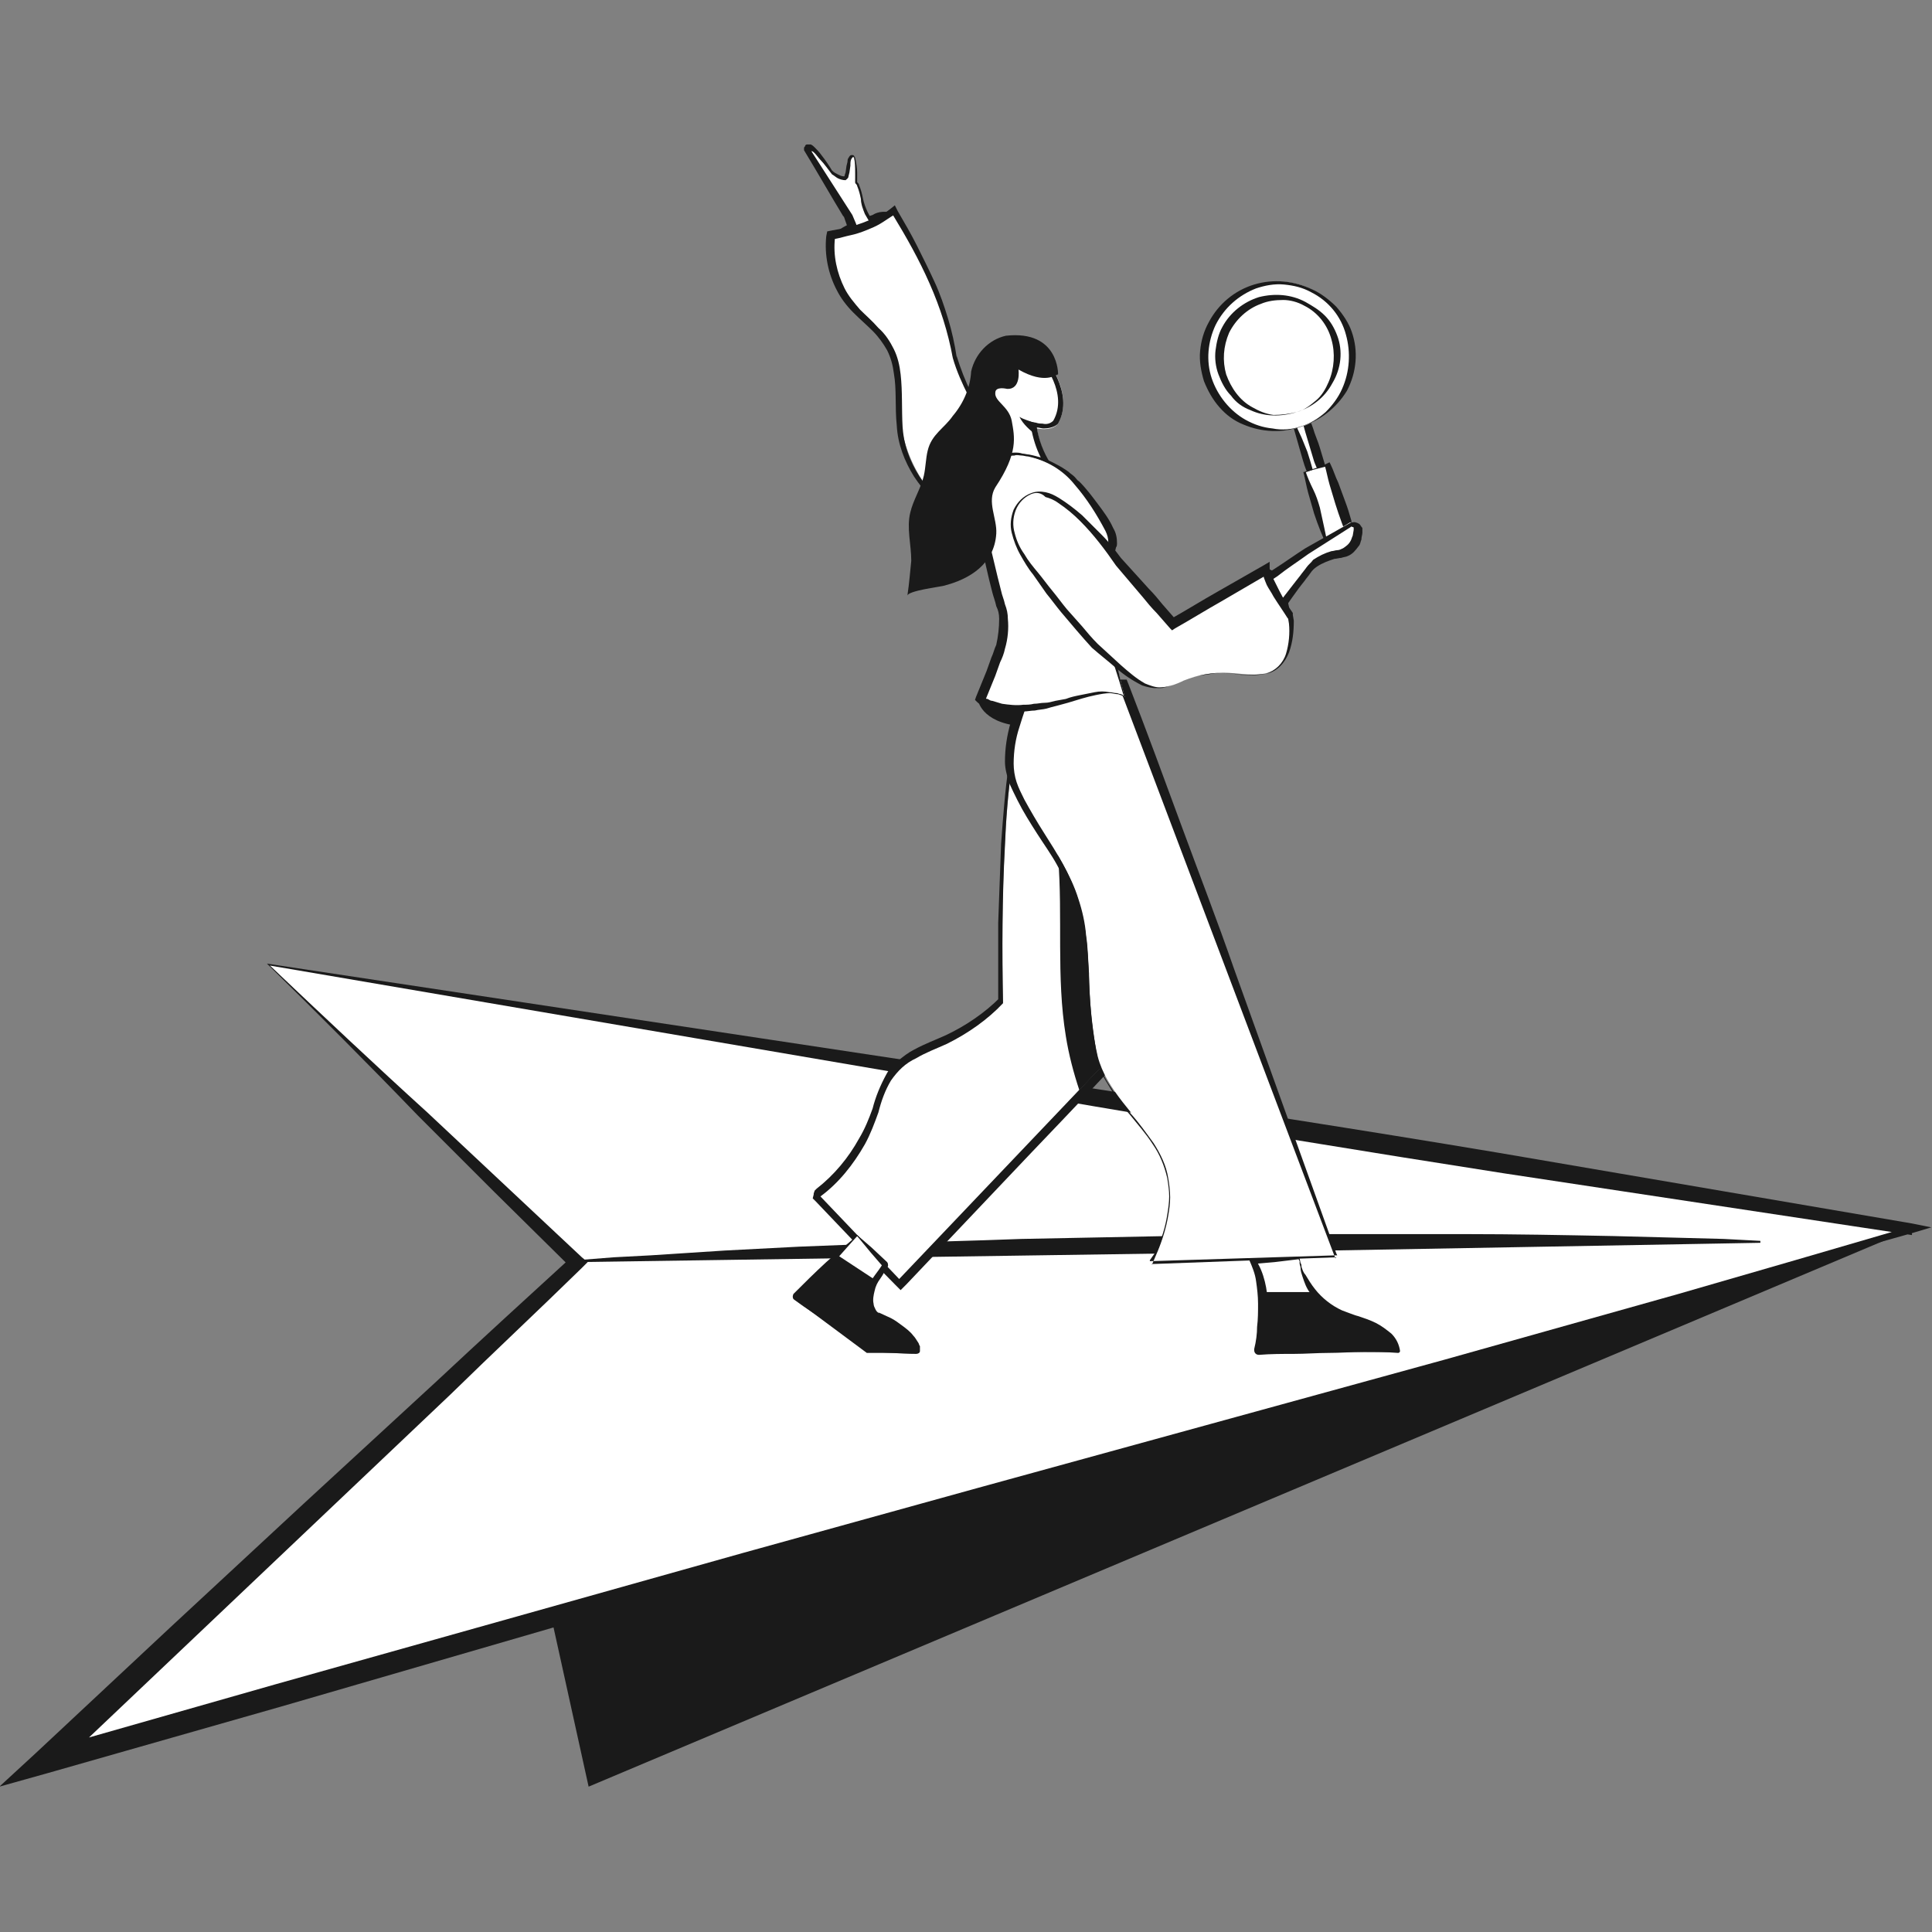 <?xml version="1.0" encoding="utf-8"?>
<!-- Generator: Adobe Illustrator 21.0.0, SVG Export Plug-In . SVG Version: 6.00 Build 0)  -->
<svg version="1.1" id="Layer_1" xmlns="http://www.w3.org/2000/svg" xmlns:xlink="http://www.w3.org/1999/xlink" x="0px" y="0px"
	 viewBox="0 0 200 200" style="enable-background:new 0 0 200 200;" xml:space="preserve">
<rect x="0" y="0" width="200" height="200" fill="#808080" stroke="none"/>
<style type="text/css">
	.st0{fill:#FFFFFF;}
	.st1{fill:#1A1A1A;}
	.st2{fill:none;}
</style>
<g transform="translate(2552.733 -1583.846)">
	<polygon class="st0" points="-2419.1,1626.8 -2417.9,1626.4 -2415.3,1634.4 -2416.5,1634.8 	"/>
	<path class="st1" d="M-2416.5,1634.8c-0.3-0.5-0.6-1.2-0.8-1.8c-0.3-0.6-0.5-1.3-0.7-2s-0.4-1.4-0.6-2.1c-0.2-0.7-0.4-1.4-0.6-2.1
		v-0.1h0.1c0.4-0.1,0.8-0.3,1.2-0.5l0.2-0.1l0.1,0.2c0.3,0.6,0.6,1.3,0.8,1.9c0.2,0.7,0.5,1.3,0.7,2c0.1,0.3,0.2,0.7,0.3,1
		s0.2,0.7,0.3,1c0.2,0.7,0.3,1.4,0.5,2v0.2h-0.2C-2415.7,1634.7-2416.1,1634.8-2416.5,1634.8z M-2416.5,1634.8
		c0.4-0.2,0.8-0.4,1.1-0.6l-0.1,0.3c-0.3-0.6-0.6-1.3-0.8-1.9c-0.1-0.3-0.3-0.7-0.4-1c-0.1-0.3-0.2-0.7-0.3-1
		c-0.2-0.7-0.4-1.3-0.6-2c-0.2-0.7-0.4-1.4-0.5-2l0.3,0.1c-0.4,0.1-0.8,0.2-1.2,0.3l0.1-0.2c0.2,0.7,0.4,1.3,0.7,1.9
		s0.5,1.2,0.8,1.9c0.2,0.6,0.4,1.3,0.6,2C-2416.8,1633.2-2416.6,1634-2416.5,1634.8L-2416.5,1634.8z"/>
	<polygon class="st0" points="-2417.8,1632.8 -2415.4,1632 -2412.8,1639.9 -2415.2,1640.7 	"/>
	<path class="st1" d="M-2415.2,1640.7c-0.6-1.2-1.1-2.5-1.5-3.7c-0.2-0.7-0.4-1.4-0.6-2.1c-0.2-0.7-0.3-1.4-0.5-2.1v-0.1h0.1
		c0.4-0.1,0.8-0.3,1.2-0.4s0.8-0.3,1.2-0.5l0.2-0.1l0.1,0.2c0.3,0.6,0.5,1.3,0.8,1.9l0.7,1.9c0.5,1.3,0.8,2.6,1.2,4l0.1,0.3
		l-0.3,0.1c-0.4,0.1-0.9,0.2-1.3,0.3L-2415.2,1640.7z M-2415.2,1640.6l0.6-0.3l0.6-0.3c0.4-0.2,0.7-0.3,1.1-0.5l-0.2,0.4
		c-0.5-1.3-1-2.6-1.4-3.9l-0.6-2c-0.2-0.7-0.3-1.3-0.5-2l0.3,0.1c-0.4,0.1-0.8,0.2-1.2,0.3c-0.4,0.1-0.8,0.2-1.2,0.4l0.1-0.2
		c0.2,0.6,0.5,1.3,0.8,1.9s0.5,1.2,0.7,1.9C-2415.8,1637.8-2415.5,1639.1-2415.2,1640.6L-2415.2,1640.6z"/>
	<ellipse class="st0" cx="-2420.4" cy="1620.7" rx="7.7" ry="7.7"/>
	<path class="st1" d="M-2418.1,1628c1-0.3,1.8-0.8,2.6-1.5c0.7-0.7,1.3-1.5,1.7-2.4c0.8-1.8,0.9-3.8,0.4-5.6
		c-0.5-1.9-1.8-3.5-3.6-4.4c-0.9-0.5-1.8-0.7-2.8-0.8c-1-0.1-2,0.1-2.9,0.4c-1.8,0.7-3.3,2-4.2,3.8c-0.8,1.7-1,3.7-0.4,5.5
		s1.9,3.4,3.5,4.3c0.9,0.5,1.8,0.8,2.8,0.9C-2420,1628.4-2419,1628.3-2418.1,1628z M-2418,1628c-2,0.7-4.1,0.6-6-0.2
		c-1-0.4-1.8-1-2.5-1.8s-1.2-1.7-1.6-2.7c-0.3-1-0.5-2.1-0.4-3.1c0.1-1.1,0.4-2.1,0.9-3c1-1.9,2.7-3.3,4.7-3.9s4.1-0.4,6,0.5
		c0.9,0.4,1.8,1.1,2.5,1.8c0.7,0.8,1.3,1.7,1.6,2.6c0.7,2,0.5,4.2-0.5,6.1C-2414.4,1626.1-2416.1,1627.4-2418,1628L-2418,1628z"/>
	<ellipse class="st0" cx="-2420.4" cy="1620.7" rx="6.1" ry="6.1"/>
	<path class="st1" d="M-2418.5,1626.5c0.8-0.2,1.4-0.7,2-1.2s1-1.2,1.3-1.9c0.6-1.4,0.7-3,0.3-4.4c-0.4-1.5-1.4-2.8-2.8-3.5
		c-0.7-0.4-1.5-0.6-2.2-0.6c-0.8,0-1.6,0.1-2.3,0.4c-1.4,0.5-2.6,1.6-3.3,3c-0.6,1.4-0.7,2.9-0.3,4.3c0.5,1.4,1.4,2.7,2.7,3.4
		c0.7,0.4,1.4,0.7,2.2,0.8C-2420.1,1626.8-2419.3,1626.7-2418.5,1626.5z M-2418.5,1626.5c-1.6,0.5-3.3,0.5-4.8-0.2
		c-0.8-0.3-1.5-0.8-2-1.5c-0.6-0.6-1-1.4-1.3-2.2c-0.3-0.8-0.4-1.7-0.3-2.5c0.1-0.8,0.3-1.7,0.7-2.4c0.8-1.5,2.2-2.6,3.8-3.1
		c1.6-0.4,3.3-0.3,4.8,0.5c0.7,0.4,1.4,0.8,2,1.4s1,1.3,1.3,2.1c0.6,1.6,0.4,3.4-0.5,4.9C-2415.6,1625-2416.9,1626-2418.5,1626.5
		L-2418.5,1626.5z"/>
	<path class="st0" d="M-2524.9,1683.7l170.1,27.4l-193.2,55l55.1-51.7L-2524.9,1683.7z"/>
	<path class="st1" d="M-2525.1,1683.6l84.7,12.8c14.3,2.2,28.6,4.4,42.9,6.8l42.7,7.3l2,0.4l-2,0.6l-12.1,3.4l-12.1,3.4l-24.1,7
		l-48.2,14.2l-24.1,7l-24.1,7l-24.1,7l-24.2,6.9l-5,1.4l3.8-3.5l13.8-12.9l13.8-12.8l13.9-12.8c4.6-4.3,9.2-8.5,13.9-12.8v1.1
		l-8-7.9l-7.9-7.9C-2514.7,1693.9-2519.9,1688.7-2525.1,1683.6z M-2524.8,1683.8c5.5,5.2,10.9,10.3,16.3,15.2l8,7.5l8,7.5l0.6,0.5
		l-0.6,0.6c-4.5,4.4-9.1,8.7-13.6,13.1l-13.7,13l-13.7,13l-13.7,13l-1.2-2.1l24.2-6.9l24.2-6.8l24.2-6.8l24.2-6.7l48.4-13.3
		l24.2-6.8l12.1-3.5l12-3.5l0.1,0.9l-42.3-6.4c-14.1-2.2-28.1-4.5-42.2-6.9L-2524.8,1683.8z"/>
	<line class="st2" x1="-2493" y1="1714.4" x2="-2370.4" y2="1712.5"/>
	<path class="st1" d="M-2493,1714.3l3.8-0.3l3.8-0.2l7.7-0.5l7.7-0.4c2.6-0.1,5.1-0.2,7.7-0.3c5.1-0.2,10.2-0.3,15.3-0.5l15.3-0.3
		l15.3-0.2c5.1,0,10.2,0,15.3,0s10.2,0.1,15.3,0.2l7.7,0.2l3.8,0.1l3.8,0.2v0.2l-61.3,1.1l-61.3,0.9L-2493,1714.3L-2493,1714.3z"/>
	<path class="st1" d="M-2354.9,1711.1l-136.9,57.7l-3.9-17.7L-2354.9,1711.1z"/>
	<path class="st0" d="M-2418.2,1714.2c0.5,3.1,2.7,5.5,5.7,6.3c0,0,4.4,1.1,4.5,3.3h-14.3c0,0,1.5-6.1-0.7-9.5L-2418.2,1714.2z"/>
	<path class="st1" d="M-2418.2,1714.1l0.1,0.5c0.1,0.1,0.1,0.3,0.1,0.4c0.1,0.3,0.2,0.6,0.4,0.8c0.3,0.5,0.6,1,1,1.5
		c0.7,0.9,1.7,1.7,2.8,2.2c0.3,0.1,0.5,0.2,0.8,0.3c0.3,0.1,0.5,0.2,0.9,0.3c0.6,0.2,1.2,0.4,1.8,0.7c0.6,0.3,1.1,0.7,1.6,1.1
		c0.5,0.5,0.8,1.1,0.9,1.8l0,0c0,0.1-0.1,0.2-0.2,0.2l0,0c-1.2-0.1-2.4-0.1-3.6-0.1c-1.2,0-2.4,0.1-3.6,0.1c-1.2,0-2.4,0.1-3.6,0.1
		c-1.2,0-2.4,0-3.6,0.1c-0.3,0-0.5-0.2-0.5-0.5l0,0l0,0v-0.1l0,0c0.2-0.8,0.3-1.6,0.3-2.3c0.1-0.8,0.1-1.6,0.1-2.4s-0.1-1.6-0.2-2.3
		c-0.1-0.8-0.4-1.5-0.7-2.2l0,0c-0.1-0.2,0-0.4,0.1-0.5l0,0c0.1,0,0.1,0,0.2,0h2.5L-2418.2,1714.1z M-2418.3,1714.2l-2.5,0.3
		l-2.3,0.2l0.3-0.5c0.5,0.7,0.8,1.5,1,2.3s0.3,1.6,0.3,2.5c0,0.8,0,1.7-0.1,2.5s-0.2,1.6-0.4,2.5l-0.5-0.6c1.2,0,2.4,0,3.6,0.1
		c1.2,0,2.4,0.1,3.6,0.1c1.2,0.1,2.4,0.1,3.6,0.1c1.2,0,2.4,0,3.6-0.1l-0.2,0.2c-0.1-0.6-0.4-1-0.9-1.4s-1-0.6-1.5-0.9
		c-0.5-0.2-1.1-0.4-1.7-0.6c-0.3-0.1-0.6-0.2-0.9-0.3c-0.3-0.1-0.6-0.2-0.9-0.4c-1.2-0.6-2.2-1.5-2.9-2.5c-0.4-0.5-0.6-1.1-0.8-1.7
		c-0.1-0.3-0.2-0.6-0.2-0.9c0-0.2-0.1-0.3-0.1-0.5v-0.2L-2418.3,1714.2L-2418.3,1714.2L-2418.3,1714.2z"/>
	<path class="st1" d="M-2422,1717.6h5.2c1.1,1.4,2.6,2.4,4.3,2.9c0,0,4.4,1.1,4.5,3.3h-14.3C-2422,1721.8-2421.8,1719.7-2422,1717.6
		z"/>
	<path class="st1" d="M-2460.3,1605.9c-0.7-0.2-1.5-0.2-2.1,0.2c0,0-3.9,1.2-4.1,2.3c0,0,0.9,0.1,3.6-1.1
		C-2463,1607.3-2460.7,1606.6-2460.3,1605.9z"/>
	<path class="st0" d="M-2459.9,1620.1l-5-14l-4.2-6.8c0,0,0-1.3,2.5,2.4c0,0,1.4,1.2,1.5,0.3l0.2-1.4c0.1-0.7,0.4-0.6,0.4-0.6
		c0.4,0,0.3,2.7,0.3,2.7c0.4,0.6,0.6,1.2,0.6,1.9c0.2,0.9,0.6,1.8,1.2,2.5c0,0,4.6,5.9,5.4,11.4"/>
	<path class="st1" d="M-2460,1620.1c-0.3-0.6-0.5-1.1-0.8-1.7l-0.7-1.7c-0.5-1.1-0.9-2.3-1.4-3.5c-0.4-1.2-0.9-2.3-1.3-3.5
		s-0.8-2.4-1.2-3.5v0.1c-1.4-2.3-2.7-4.6-4.1-6.9v-0.1v-0.1c0-0.1,0-0.1,0.1-0.2c0-0.1,0.1-0.2,0.2-0.2c0.1,0,0.3,0,0.4,0
		c0.2,0.1,0.3,0.2,0.4,0.3c0.2,0.2,0.5,0.5,0.7,0.8c0.4,0.5,0.8,1.1,1.1,1.6l0,0c0.2,0.2,0.4,0.3,0.6,0.4c0.2,0.1,0.4,0.2,0.6,0.2
		c0.1,0,0.1,0,0.1-0.1l0.1-0.3l0.1-0.7l0.1-0.4c0-0.1,0-0.3,0.1-0.4c0.1-0.2,0.2-0.3,0.3-0.3h0.1c0.1,0,0.1,0,0.2,0.1
		c0,0.1,0.1,0.1,0.1,0.2c0.1,0.5,0.2,1,0.2,1.5v0.7v0.2v0.1l0,0c0-0.1,0,0,0,0l0,0c0.1,0.1,0.2,0.2,0.2,0.3c0.2,0.5,0.3,0.9,0.4,1.4
		c0.2,0.9,0.6,1.8,1.2,2.5l0,0c0.7,0.8,1.3,1.7,1.9,2.6c0.6,0.9,1.1,1.8,1.6,2.8s0.9,2,1.2,3s0.5,2.1,0.6,3.2h-0.1c-0.3-1-0.6-2-1-3
		s-0.9-1.9-1.3-2.8c-0.5-0.9-1-1.8-1.5-2.7s-1-1.8-1.6-2.7l0,0c-0.3-0.4-0.5-0.8-0.8-1.3c-0.2-0.5-0.4-1-0.4-1.5
		c-0.1-0.5-0.2-0.9-0.4-1.4c0-0.1-0.1-0.2-0.2-0.3l0,0c0,0,0,0,0-0.1c0,0,0,0,0-0.1v-0.3v-0.7c0-0.5,0-0.9-0.1-1.4
		c0,0,0-0.1-0.1-0.1l0,0l0,0c-0.1,0-0.1,0.1-0.2,0.2c-0.1,0.2-0.1,0.4-0.1,0.7l-0.1,0.7l-0.1,0.4c0,0.2-0.2,0.3-0.3,0.4
		c-0.3,0-0.6-0.1-0.8-0.2s-0.4-0.3-0.6-0.4l0,0l0,0c-0.4-0.5-0.8-1.1-1.2-1.5c-0.2-0.2-0.4-0.5-0.6-0.7c-0.1-0.1-0.2-0.2-0.3-0.2
		h-0.1l0,0l0,0v-0.1c1.4,2.2,2.9,4.5,4.3,6.7l0,0l0,0c0.5,1.1,0.9,2.3,1.3,3.5c0.4,1.2,0.9,2.3,1.2,3.5c0.4,1.2,0.8,2.4,1.1,3.6
		l0.5,1.8C-2460.2,1618.9-2460,1619.5-2460,1620.1L-2460,1620.1z"/>
	<path class="st0" d="M-2444.5,1641.9c-3.2-1.2-6.2-2.7-9.1-4.6c-2.8-1.9-4.8-4.9-5.6-8.2c-0.6-3.2,0.3-6.8-1.3-9.6
		c-1-1.7-2.7-2.8-4-4.4c-1.5-1.9-2.3-4.3-2-6.7c2.2-0.3,4.4-1.1,6.2-2.5c0,0,5.3,8.3,6.2,14.8c1.8,5.3,5,10,9.3,13.6"/>
	<path class="st1" d="M-2444.5,1642c-3.5-1.1-6.8-2.7-9.8-4.8c-1.5-1.1-2.8-2.5-3.8-4c-1-1.6-1.7-3.4-1.8-5.3
		c-0.2-1.9,0-3.7-0.3-5.4c-0.1-0.8-0.3-1.6-0.7-2.4c-0.4-0.7-0.9-1.4-1.5-2s-1.3-1.2-2-1.9c-0.7-0.7-1.3-1.5-1.7-2.3
		c-0.9-1.7-1.3-3.7-1.1-5.6l0.1-0.5l0.5-0.1c0.5-0.1,1.1-0.2,1.6-0.3s1-0.3,1.6-0.5c0.5-0.2,1-0.4,1.5-0.6s0.9-0.5,1.3-0.8l0.5-0.4
		l0.3,0.6c0.7,1.2,1.4,2.4,2,3.6s1.2,2.4,1.8,3.7c0.6,1.3,1,2.5,1.4,3.8s0.7,2.7,0.9,4v-0.1c0.4,1.3,0.9,2.6,1.5,3.8
		c0.6,1.2,1.3,2.4,2,3.6c1.5,2.3,3.3,4.4,5.4,6.3v0.1c-2.1-1.8-4-3.8-5.6-6.1c-0.8-1.1-1.5-2.3-2.1-3.6c-0.6-1.2-1.2-2.5-1.6-3.9
		l0,0c-0.5-2.7-1.3-5.2-2.4-7.7c-1.1-2.5-2.4-4.8-3.8-7.1h0.1c-0.5,0.3-0.9,0.6-1.4,0.9s-1,0.5-1.5,0.7s-1.1,0.4-1.6,0.5
		s-1.1,0.3-1.7,0.4l0.1-0.1c-0.2,1.8,0.2,3.6,1,5.2c0.4,0.8,1,1.5,1.6,2.2c0.6,0.6,1.3,1.2,1.9,1.9c0.7,0.6,1.2,1.4,1.6,2.2
		c0.4,0.8,0.6,1.7,0.7,2.6c0.2,1.8,0.1,3.6,0.2,5.4c0.1,1.8,0.7,3.5,1.7,5.1c1,1.5,2.2,2.9,3.6,4
		C-2451.1,1639-2447.9,1640.7-2444.5,1642L-2444.5,1642z"/>
	<path class="st1" d="M-2451.5,1656.3c0,0,0.3,2.3,4.3,2.7l0.8-2.9L-2451.5,1656.3z"/>
	<path class="st0" d="M-2444.7,1620.7c0,0,3.3,3.7,1.5,7c0,0-0.5,0.8-2.2,0.5c0.2,1.3,0.7,2.6,1.4,3.7l-5.6-0.3
		c0.6-1.3,0.8-2.8,0.5-4.3c-1.1-1.2-1.7-2.9-1.6-4.5c0,0,0.7-2.6,2.8-3C-2446.8,1619.7-2445.7,1620.1-2444.7,1620.7z"/>
	<path class="st1" d="M-2447.9,1620.2c1,0,1.9,0.3,2.8,0.8c0.3,0.3,3,3.6,1.4,6.4c-0.3,0.3-0.7,0.4-1.1,0.3c-0.2,0-0.4,0-0.7-0.1
		l-0.6-0.1l0.1,0.6c0.2,1.1,0.5,2.1,1,3.1l-4-0.2c0.4-1.3,0.5-2.6,0.3-3.9v-0.2l-0.1-0.1c-1-1.1-1.5-2.6-1.4-4.1
		C-2450.1,1622.6-2449.5,1620.5-2447.9,1620.2 M-2447.9,1619.7c-2.1,0.4-2.8,3-2.8,3c-0.1,1.7,0.5,3.3,1.6,4.5
		c0.3,1.4,0.1,2.9-0.5,4.3l5.6,0.3c-0.7-1.1-1.2-2.4-1.4-3.7c0.2,0,0.5,0.1,0.7,0.1c1.1,0,1.5-0.5,1.5-0.5c1.8-3.2-1.5-7-1.5-7
		C-2445.7,1620.1-2446.8,1619.7-2447.9,1619.7L-2447.9,1619.7z"/>
	<path class="st0" d="M-2436.6,1655.3l8.3,22c0,0,1.6,4.5-2.9,9.1l-28.4,29.9l-8.2-8.6v-0.1c2.6-2.1,4.6-4.8,5.7-8
		c0.6-1.6,1-3.4,2.1-4.8c1.4-1.6,3.5-2.2,5.4-3.1c2.1-1,4.1-2.4,5.7-4.1c0,0-0.8-25.5,2.9-32.4L-2436.6,1655.3L-2436.6,1655.3z"/>
	<path class="st1" d="M-2436.5,1655.3l7,17.3l1.7,4.4c0.2,0.4,0.3,0.8,0.3,1.2c0.1,0.4,0.1,0.8,0.1,1.2c0,0.8-0.1,1.6-0.3,2.4
		s-0.5,1.6-0.9,2.3c-0.4,0.7-0.9,1.4-1.4,2s-1.1,1.2-1.6,1.8l-1.6,1.7c-4.2,4.6-8.5,9.1-12.8,13.6l-12.9,13.6l-0.6,0.6l-0.6-0.6
		c-1.4-1.4-2.7-2.8-4.1-4.3l-4.1-4.3l-0.3-0.3l0.1-0.4v-0.1l0.1-0.3l0.2-0.2c1.8-1.4,3.3-3.2,4.4-5.2c0.6-1,1-2,1.4-3.1
		c0.3-1.2,0.8-2.4,1.4-3.5c0.3-0.6,0.8-1.1,1.3-1.5s1-0.8,1.6-1.1c1.1-0.6,2.2-1,3.3-1.5c2.1-1,4-2.3,5.6-3.9l-0.2,0.5
		c0-2.7,0-5.5,0-8.2c0.1-2.7,0.2-5.5,0.3-8.2c0.2-2.7,0.4-5.5,0.8-8.2c0.2-1.4,0.5-2.7,0.8-4c0.3-1.4,0.8-2.7,1.4-3.9l0.1-0.1h0.2
		l4.8,0.1L-2436.5,1655.3z M-2436.6,1655.4h-9.4l0,0c-0.6,1.2-1,2.5-1.3,3.9c-0.3,1.3-0.5,2.7-0.7,4c-0.4,2.7-0.6,5.4-0.7,8.1
		c-0.3,5.4-0.3,10.9-0.2,16.3l0,0l0,0c-1.6,1.7-3.6,3.1-5.8,4.2c-1.1,0.5-2.2,0.9-3.2,1.5c-1.1,0.5-1.9,1.3-2.6,2.3
		c-0.6,1-1,2.1-1.3,3.3c-0.4,1.1-0.8,2.2-1.4,3.3c-1.2,2.1-2.7,4-4.6,5.4l0,0v0.1v-0.1l8.2,8.6h-0.1l25.8-27.1
		c1.1-1.1,2.2-2.2,3.2-3.4c0.5-0.6,1-1.2,1.4-1.9c0.4-0.7,0.7-1.4,0.9-2.1c0.5-1.5,0.5-3.1,0-4.6l-1.6-4.4L-2436.6,1655.4z"/>
	<path class="st0" d="M-2464,1711.8l-6.4,6.5l7.4,5.5h5c0,0,0.4-1.6-4.1-3.6c0,0-1.8-1.3-0.2-3.9l1.1-1.6L-2464,1711.8z"/>
	<path class="st1" d="M-2464,1711.8l-1.6,1.8l-1.5,1.7c-1,1.1-2,2.2-3,3.2v-0.6c1.2,0.9,2.4,2,3.6,2.9c1.2,1,2.4,1.9,3.7,2.7h-0.1
		c1.7-0.1,3.3-0.2,5-0.2l-0.4,0.3l0,0v-0.1c0-0.1-0.1-0.2-0.1-0.2c-0.1-0.2-0.2-0.3-0.4-0.5c-0.3-0.3-0.6-0.6-1-0.8
		c-0.8-0.5-1.6-0.9-2.4-1.3l0,0h-0.1c-0.3-0.2-0.5-0.5-0.6-0.7c-0.2-0.3-0.3-0.6-0.3-0.9c-0.1-0.6-0.1-1.2,0.2-1.8
		c0.2-0.5,0.5-1,0.8-1.4s0.6-0.8,0.9-1.3v0.4l-1.3-1.5C-2463.1,1712.9-2463.5,1712.4-2464,1711.8z M-2464,1711.7l1.5,1.3l1.6,1.5
		c0.1,0.1,0.1,0.3,0.1,0.4l0,0c-0.3,0.4-0.5,0.9-0.8,1.3s-0.5,0.8-0.6,1.3c-0.1,0.4-0.2,0.9-0.1,1.3c0,0.2,0.1,0.4,0.2,0.6
		c0.1,0.2,0.2,0.3,0.4,0.4l-0.1-0.1c0.4,0.2,0.9,0.4,1.3,0.6c0.4,0.2,0.8,0.5,1.2,0.8s0.8,0.6,1.1,1c0.2,0.2,0.3,0.4,0.5,0.7
		c0.1,0.1,0.1,0.3,0.2,0.4c0,0.1,0,0.2,0,0.2c0,0.1,0,0.2,0,0.3c0,0.2-0.2,0.3-0.4,0.3l0,0c-1.7,0-3.3-0.2-5-0.2l0,0h-0.1
		c-1.2-1-2.4-1.9-3.7-2.8s-2.6-1.7-3.8-2.6c-0.2-0.1-0.2-0.4-0.1-0.6l0,0l0,0l0,0c1.1-1.1,2.2-2.2,3.4-3.3l1.7-1.5
		C-2465.1,1712.7-2464.5,1712.2-2464,1711.7L-2464,1711.7z"/>
	<path class="st1" d="M-2466,1713.8l3.8,2.5l-0.1,0.1c-1.6,2.5,0.2,3.9,0.2,3.9c4.5,2,4.1,3.6,4.1,3.6h-5l-7.4-5.5L-2466,1713.8z"/>
	<path class="st1" d="M-2443.2,1672.6c-0.4-4.5-1.6-9.1-4.2-12.7c0.3-1.6,0.8-3.1,1.4-4.6h9.4l8.3,22c0,0,1.6,4.5-2.9,9.1l-9.8,10.3
		c-0.6-1.8-1.1-3.7-1.4-5.6C-2443.4,1685-2442.7,1678.7-2443.2,1672.6z"/>
	<path class="st0" d="M-2432.9,1713.3c1.6-4.1,2.1-7.4-0.3-11.1c-1.9-2.9-5-5.5-5.9-9c-1.8-7.8,0.4-13.2-4-20.6
		c-1.6-2.5-3.1-5-4.4-7.7c-1.1-2.9,0.4-6.8,1.5-9.7h9.4l22.1,58.7l-19.1,0.7L-2432.9,1713.3z"/>
	<path class="st1" d="M-2433,1713.3c0.5-1.2,0.9-2.4,1.1-3.7c0.1-0.6,0.2-1.3,0.2-1.9s-0.1-1.3-0.2-1.9c-0.3-1.3-0.8-2.5-1.5-3.5
		c-0.7-1.1-1.6-2.1-2.4-3.1c-0.9-1-1.6-2-2.3-3.2c-0.7-1.1-1.2-2.4-1.4-3.7c-0.5-2.6-0.8-5.2-0.9-7.8c-0.1-1.3-0.2-2.6-0.4-3.9
		s-0.5-2.5-0.9-3.7s-1-2.4-1.6-3.5s-1.4-2.2-2.1-3.3c-0.7-1.1-1.4-2.2-2-3.4c-0.3-0.6-0.6-1.2-0.9-1.9c-0.2-0.7-0.4-1.4-0.4-2.1
		c0-1.4,0.2-2.7,0.6-4.1c0.4-1.3,0.8-2.5,1.3-3.8l0.2-0.5h0.5l9.4-0.1h0.6l0.2,0.5c1.9,4.9,3.7,9.8,5.5,14.7
		c1.8,4.9,3.7,9.8,5.4,14.7l10.6,29.5l0.1,0.2h-0.2l-19.1,0.6h-0.1v-0.1L-2433,1713.3z M-2432.9,1713.4l-0.6,1.4v-0.1l19.1-0.7
		l-0.1,0.1l-22.2-58.7l0.1,0.1h-9.4l0.1-0.1c-0.5,1.2-0.9,2.4-1.3,3.7c-0.4,1.2-0.6,2.5-0.6,3.8c0,0.6,0.1,1.3,0.3,1.9
		s0.5,1.2,0.8,1.8c0.6,1.1,1.3,2.3,2,3.4s1.4,2.2,2,3.3c0.6,1.1,1.2,2.3,1.6,3.6c0.4,1.2,0.7,2.5,0.8,3.8c0.2,1.3,0.2,2.6,0.3,3.9
		c0,2.6,0.3,5.2,0.7,7.8c0.2,1.3,0.6,2.5,1.3,3.6s1.5,2.2,2.3,3.1c0.9,1,1.6,2,2.4,3.1c0.7,1.1,1.3,2.3,1.5,3.6
		c0.1,0.6,0.2,1.3,0.2,2s-0.1,1.3-0.2,1.9C-2432,1710.9-2432.4,1712.2-2432.9,1713.4z"/>
	<path class="st0" d="M-2436.3,1656l-1.8-7.1c-0.4-1.5-0.6-3-0.6-4.5l1.2-4.1c0.4-1.8-4.2-6.9-4.2-6.9c-1.6-1.4-3.6-2.3-5.7-2.5
		c-4.7,0-3.6,7.3-3.6,7.3s1.2,5.7,2,8.3c0.2,0.6,0.3,1.2,0.3,1.8c0,1.2-0.2,2.3-0.6,3.4l-1.8,4.5c0,0,2,2,9,0.2
		C-2442.2,1656.4-2437.9,1654.9-2436.3,1656z"/>
	<path class="st1" d="M-2436.4,1655.9c-0.3-1-0.6-2-0.9-2.9c-0.3-0.9-0.6-1.9-0.9-2.8l-0.4-1.4c-0.1-0.5-0.2-1-0.3-1.5
		c-0.2-1-0.3-2-0.3-3v-0.1v-0.1l0.8-2.8l0.2-0.7l0.1-0.3c0-0.1,0.1-0.2,0.1-0.3c0-0.4-0.1-0.8-0.3-1.2c-0.9-1.7-1.9-3.3-3.2-4.8
		c-1.2-1.5-2.9-2.5-4.8-2.9c-0.2,0-0.5-0.1-0.7-0.1s-0.5-0.1-0.7,0c-0.5,0-0.9,0.1-1.3,0.4c-0.8,0.5-1.4,1.3-1.6,2.2
		c-0.2,0.9-0.3,1.9-0.3,2.8c0,0.5,0.1,1,0.1,1.4v0.2c0,0.1,0,0.1,0,0.2l0.1,0.4l0.2,0.7c0.5,1.9,0.9,3.8,1.4,5.7
		c0.1,0.5,0.3,0.9,0.4,1.4c0.2,0.5,0.3,1,0.3,1.5c0.1,1,0,2.1-0.3,3.1c-0.1,0.5-0.3,1-0.5,1.4l-0.5,1.4l-1.1,2.7l-0.1-0.5
		c0.1,0.1,0.2,0.2,0.4,0.2c0.2,0.1,0.3,0.2,0.5,0.2c0.3,0.1,0.7,0.2,1,0.3c0.7,0.1,1.5,0.2,2.2,0.1c0.4,0,0.7,0,1.1-0.1
		c0.4,0,0.7-0.1,1.1-0.1s0.7-0.1,1.1-0.2l1.1-0.2l0,0c0.5-0.2,1-0.3,1.5-0.4s1-0.2,1.5-0.3c0.5-0.1,1-0.1,1.5,0
		c0.3,0,0.5,0.1,0.8,0.1c0.1,0,0.2,0.1,0.4,0.1l0.2,0.1C-2436.4,1655.9-2436.4,1655.9-2436.4,1655.9z M-2436.3,1656
		c-0.1,0-0.1,0-0.2-0.1l-0.2-0.1c-0.1,0-0.2-0.1-0.4-0.1s-0.5-0.1-0.7-0.1c-0.5,0-1,0.1-1.5,0.2c-1,0.2-1.9,0.5-2.9,0.8l0,0
		l-1.1,0.3c-0.4,0.1-0.8,0.2-1.1,0.3c-0.4,0.1-0.8,0.1-1.2,0.2c-0.4,0-0.8,0.1-1.2,0.1c-0.8,0.1-1.6,0-2.4-0.1
		c-0.4-0.1-0.8-0.1-1.2-0.3c-0.2-0.1-0.4-0.2-0.6-0.2c-0.2-0.1-0.4-0.2-0.6-0.4l-0.2-0.2l0.1-0.3l1.1-2.7l0.5-1.4
		c0.2-0.4,0.3-0.9,0.5-1.3c0.2-0.9,0.3-1.8,0.3-2.7c0-0.5-0.1-0.9-0.3-1.3c-0.1-0.5-0.3-1-0.4-1.4c-0.5-1.9-0.9-3.8-1.3-5.7
		l-0.1-0.7l-0.1-0.4c0-0.1,0-0.1,0-0.2v-0.2c0-0.5,0-1,0-1.5c0-1,0.2-2,0.5-3s0.9-1.8,1.8-2.4c0.5-0.2,1-0.4,1.5-0.4
		c0.3,0,0.5,0,0.8,0.1c0.2,0,0.5,0.1,0.7,0.1c1,0.2,1.9,0.5,2.8,1c0.4,0.2,0.9,0.5,1.3,0.8c0.2,0.2,0.4,0.3,0.6,0.5
		c0.2,0.2,0.3,0.4,0.5,0.5c0.7,0.7,1.3,1.5,1.9,2.3c0.6,0.8,1.2,1.6,1.6,2.5c0.3,0.5,0.4,1,0.4,1.6c0,0.1,0,0.3-0.1,0.4l-0.1,0.4
		l-0.2,0.7l-0.8,2.8v-0.1c0,1,0.1,1.9,0.2,2.9c0.1,0.5,0.1,1,0.2,1.4l0.3,1.5c0.2,1,0.4,2,0.6,3S-2436.5,1655.1-2436.3,1656
		L-2436.3,1656z"/>
	<line class="st2" x1="-2445" y1="1640.8" x2="-2437.9" y2="1649.7"/>
	<path class="st1" d="M-2445,1640.8c0.4,0.3,0.7,0.7,1,1l1,1c0.6,0.7,1.2,1.4,1.8,2.2s1.2,1.5,1.7,2.3l0.8,1.2
		c0.2,0.4,0.5,0.8,0.7,1.2l0,0l-3.6-4.4L-2445,1640.8L-2445,1640.8z"/>
	<path class="st1" d="M-2447.2,1627c0.5,0.3,1,0.4,1.5,0.6c0,0,0.2,0.7,0.4,1.4C-2446.1,1628.4-2446.8,1627.8-2447.2,1627z"/>
	<path class="st1" d="M-2421.6,1642.7c0,0,0.2,0,0.7,0.3l-0.8,0.6L-2421.6,1642.7z"/>
	<path class="st1" d="M-2419.6,1645.4c0.2,0.8,0.4,1.6,0.5,2.4l-1-1.6L-2419.6,1645.4z"/>
	<path class="st0" d="M-2441.1,1647.6l5.5,3.8c3,2,7.8,1.6,9.5,0.7c3.3-1.6,5.4-5.7,8.9-9.8c0.7-0.6,1.5-1.1,2.4-1.3
		c0.3,0,0.7-0.1,1-0.2c0.8-0.2,1.4-0.9,1.5-1.7l0.1-0.6c0-0.3-0.2-0.6-0.5-0.6c-0.1,0-0.3,0-0.4,0.1l-4.4,2.7c0,0-10.3,7.5-13.8,7.6
		l-6.8-7.3"/>
	<path class="st1" d="M-2441.1,1647.6c1.2,0.7,2.3,1.4,3.5,2.2l1.7,1.1c0.5,0.4,1.1,0.7,1.7,0.9c1.2,0.4,2.5,0.7,3.9,0.7
		c1.3,0,2.6-0.2,3.9-0.6c1.2-0.5,2.3-1.3,3.2-2.2c0.9-1,1.8-2,2.6-3.1l2.5-3.2c0.2-0.3,0.4-0.5,0.6-0.8c0.2-0.3,0.5-0.5,0.7-0.8
		c0.6-0.4,1.2-0.7,1.9-0.9l0,0c0.2,0,0.4-0.1,0.6-0.1c0.2,0,0.4-0.1,0.6-0.2c0.3-0.2,0.6-0.4,0.8-0.8c0.1-0.2,0.1-0.3,0.2-0.5
		l0.1-0.6v-0.1l0,0c0,0,0,0,0-0.1c0,0,0-0.1-0.1-0.1s-0.2-0.1-0.2,0l-2.2,1.4l-2.2,1.4l0,0c-1.1,0.8-2.2,1.5-3.2,2.3
		c-1.1,0.7-2.2,1.5-3.3,2.2s-2.3,1.3-3.5,1.9c-0.6,0.3-1.2,0.6-1.9,0.8c-0.7,0.3-1.3,0.4-2,0.5h-0.2l-0.1-0.1
		c-1.1-1.2-2.2-2.5-3.3-3.7s-2.2-2.5-3.2-3.8l0.1-0.1c1.2,1.1,2.4,2.3,3.5,3.5c1.2,1.2,2.3,2.3,3.5,3.5l-0.3-0.1
		c0.6-0.1,1.2-0.3,1.8-0.5s1.2-0.5,1.8-0.8c1.2-0.6,2.3-1.3,3.4-1.9c1.1-0.7,2.2-1.4,3.3-2.1s2.2-1.5,3.3-2.2l0,0l0,0l2.3-1.3
		l2.3-1.3c0.3-0.2,0.7-0.1,1,0.1c0.1,0.1,0.2,0.3,0.3,0.4c0,0.1,0,0.2,0,0.3v0.1v0.1c0,0.2-0.1,0.4-0.1,0.7
		c-0.1,0.2-0.1,0.5-0.3,0.7c-0.3,0.4-0.6,0.8-1.1,1c-0.2,0.1-0.4,0.1-0.7,0.2c-0.2,0-0.5,0.1-0.7,0.1l0,0c-0.6,0.2-1.2,0.4-1.8,0.8
		c-0.3,0.2-0.5,0.4-0.7,0.7c-0.2,0.3-0.4,0.5-0.6,0.8c-0.9,1.1-1.6,2.2-2.4,3.3c-0.8,1.1-1.6,2.2-2.5,3.3c-0.5,0.5-1,1-1.5,1.5
		s-1.2,0.8-1.8,1.1c-0.7,0.3-1.4,0.4-2.1,0.5c-0.7,0.1-1.4,0.1-2.1,0.1c-0.7,0-1.4-0.1-2.1-0.2c-0.7-0.1-1.4-0.3-2-0.6
		c-0.6-0.3-1.3-0.6-1.8-1.1l-1.6-1.2C-2439,1649.3-2440.1,1648.5-2441.1,1647.6L-2441.1,1647.6z"/>
	<path class="st0" d="M-2446,1634.9c3.1-1.4,8.9,6.9,8.9,6.9l5.7,6.5l9.7-5.6c0,1.3,2.5,4.9,2.5,4.9l0.1,0.6c0,1.8-0.1,3.9-1.6,4.9
		c-1.3,0.9-3.1,0.5-4.8,0.4c-1.6-0.1-3.2,0.2-4.7,0.8c-0.8,0.4-1.7,0.7-2.6,0.8c-1.2-0.1-2.4-0.6-3.3-1.5c-1.2-0.9-3.3-2.9-3.3-2.9
		s-3.7-4.2-5.2-6.3l-1.9-2.5C-2449.9,1636.4-2446,1634.9-2446,1634.9z"/>
	<path class="st1" d="M-2446,1634.9c0.5-0.2,1-0.2,1.5-0.1s0.9,0.3,1.4,0.6c0.8,0.5,1.6,1.1,2.4,1.8c0.7,0.7,1.4,1.4,2.1,2.1
		c0.7,0.7,1.3,1.5,1.9,2.3l0,0l2.9,3.2c0.5,0.5,1,1.1,1.4,1.6l1.4,1.6l-0.5-0.1c1.6-0.9,3.2-1.9,4.8-2.8l4.9-2.8l0.5-0.3v0.6
		c0,0.4,0.2,0.8,0.4,1.2c0.2,0.4,0.4,0.8,0.6,1.2c0.4,0.8,0.9,1.6,1.4,2.3v0.1v0.1l0.1,0.6l0,0c0,1.1-0.1,2.2-0.5,3.3
		c-0.2,0.5-0.5,1-0.9,1.4s-0.9,0.7-1.5,0.8c-1.1,0.2-2.2,0.2-3.3,0c-1.1-0.1-2.1-0.1-3.2,0.1c-0.5,0.1-1,0.2-1.5,0.4
		c-0.5,0.2-1,0.4-1.5,0.6s-1.1,0.4-1.6,0.4c-0.6,0-1.1-0.1-1.7-0.3c-1-0.5-1.9-1.1-2.7-1.8c-0.8-0.7-1.7-1.4-2.5-2.1l0,0l0,0
		c-1.1-1.2-2.1-2.4-3.2-3.7c-0.5-0.6-1-1.3-1.5-1.9c-0.5-0.7-0.9-1.3-1.4-2c-0.5-0.6-0.9-1.3-1.3-2c-0.4-0.7-0.7-1.5-0.9-2.3
		s-0.1-1.6,0.2-2.4C-2447.4,1635.8-2446.8,1635.2-2446,1634.9z M-2446,1635c-0.7,0.3-1.3,0.9-1.6,1.7c-0.3,0.8-0.3,1.6-0.1,2.3
		c0.2,0.8,0.5,1.5,1,2.2c0.4,0.7,0.9,1.3,1.4,1.9s1,1.3,1.5,1.9s1,1.3,1.5,1.9l1.6,1.8c0.5,0.6,1,1.2,1.6,1.8l0,0l2.4,2.2
		c0.8,0.7,1.6,1.4,2.5,1.9c0.5,0.2,1,0.4,1.5,0.4s1-0.1,1.5-0.3c0.5-0.2,1-0.4,1.5-0.6s1-0.3,1.6-0.4c1.1-0.2,2.2-0.2,3.2-0.1
		c1.1,0.2,2.1,0.1,3.2,0c1-0.3,1.8-1.1,2.1-2.1s0.4-2.1,0.3-3.1l0,0l-0.1-0.6v0.1c-0.5-0.8-1-1.5-1.5-2.3c-0.2-0.4-0.5-0.8-0.7-1.2
		c-0.2-0.5-0.4-0.9-0.4-1.4l0.5,0.3l-4.8,2.8c-1.6,0.9-3.2,1.9-4.8,2.8l-0.3,0.2l-0.2-0.2l-1.4-1.6c-0.5-0.5-1-1.1-1.4-1.6l-2.8-3.3
		l0,0l0,0c-1.1-1.6-2.3-3.2-3.7-4.6c-0.7-0.7-1.4-1.3-2.3-1.9c-0.4-0.3-0.9-0.5-1.3-0.6C-2445,1634.8-2445.5,1634.8-2446,1635
		L-2446,1635z"/>
	<path class="st1" d="M-2458.8,1645.5c0.1-0.5,3.3-0.9,3.7-1c2.8-0.7,5.3-2.3,5.5-5.4c0.1-1.6-1-3.3-0.1-4.8c2.4-3.6,2-5.2,1.7-6.9
		c-0.3-1.5-1.8-2-1.7-2.9c0-0.7,1.2-0.4,1.2-0.4c1.5,0.1,1.2-2,1.2-2c2.8,1.6,3.9,0.5,4.1,0.5c0,0,0.1-4.6-5.4-4
		c-1.8,0.4-3.2,1.9-3.6,3.7c-0.1,1.7-0.8,3.3-1.9,4.6c-0.9,1.3-2.2,1.9-2.6,3.6c-0.2,0.8-0.2,1.7-0.4,2.6c-0.3,1.3-1.1,2.5-1.4,3.8
		c-0.4,1.6,0.1,3.3,0.1,5C-2458.5,1642.8-2458.6,1644.2-2458.8,1645.5z"/>
</g>
</svg>
